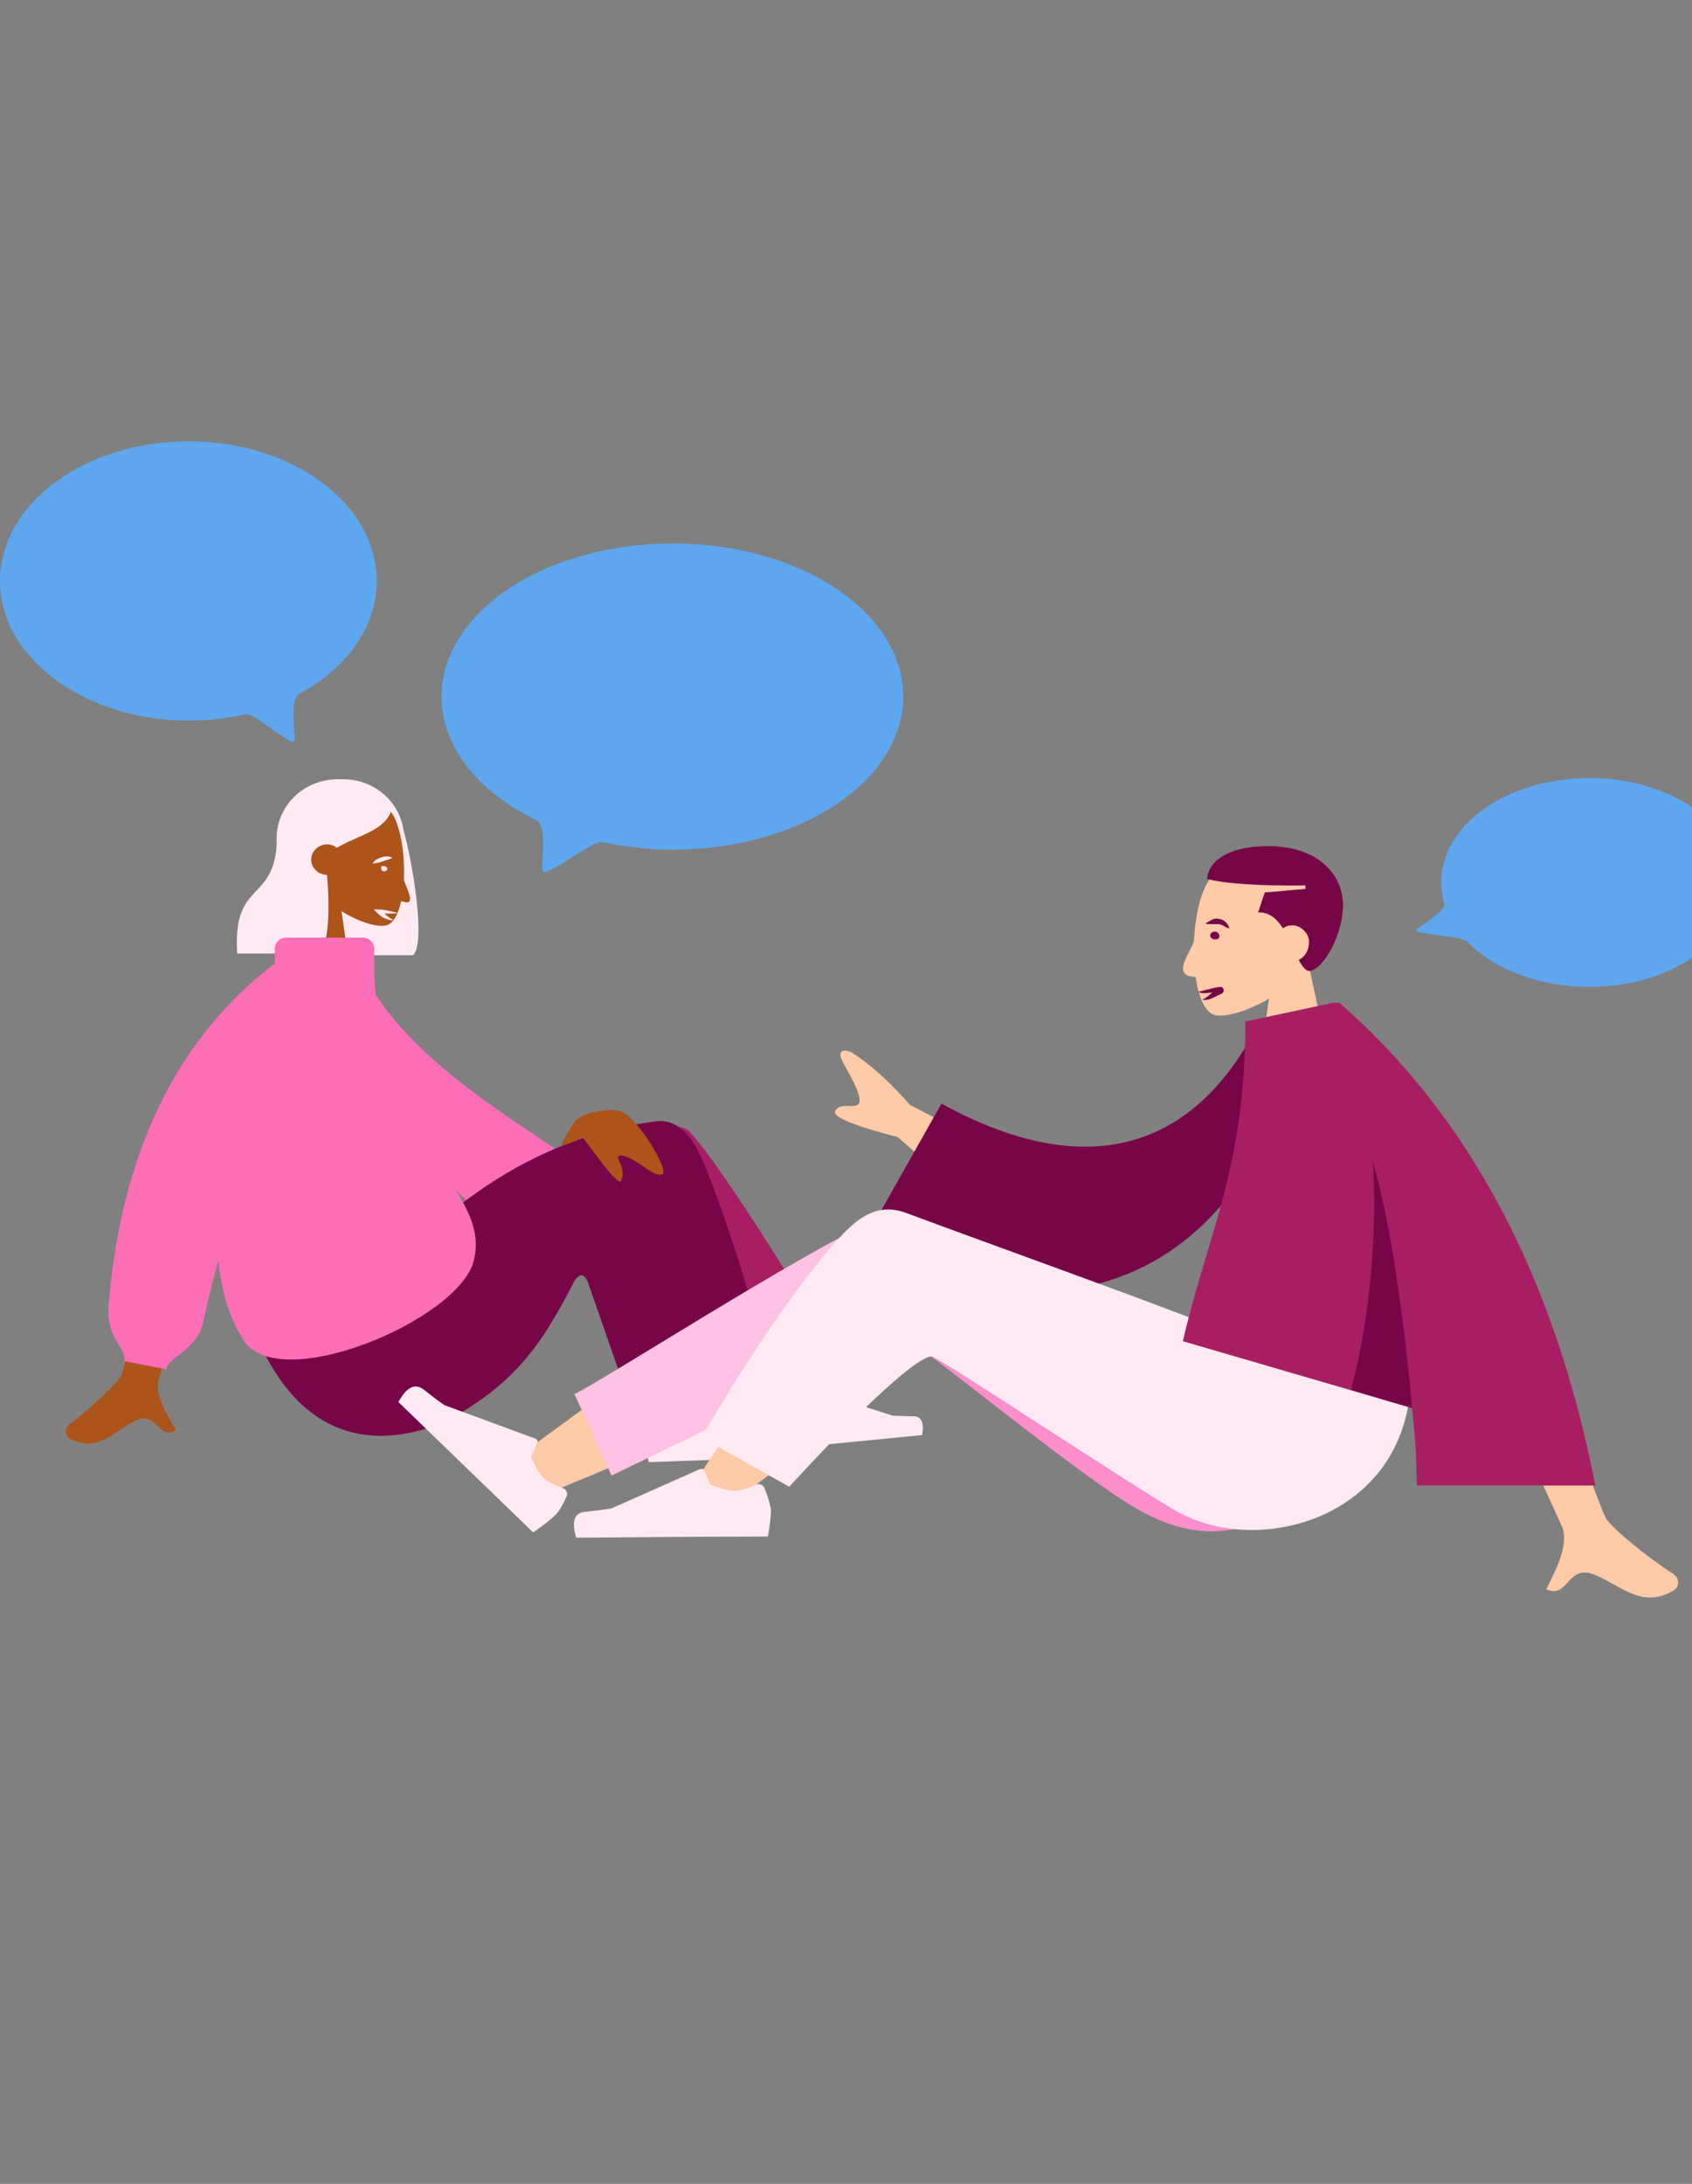 <svg height="320" viewBox="0 0 248 320" width="248" xmlns="http://www.w3.org/2000/svg"><rect x="0" y="0" width="248" height="320" fill="#808080" stroke="none"/><g fill="none" transform="translate(0 64.673)"><g fill="#5ea7ef"><path d="m55.214 20.457c0 6.79-4.446 12.807-11.292 16.503-1.6.859-.533 6.017-.8 6.962-.267.86-6.046-4.212-7.024-3.954-2.667.602-5.513.946-8.447.946-15.204 0-27.651-9.197-27.651-20.457 0-11.26 12.359-20.457 27.651-20.457s27.562 9.197 27.562 20.457z"/><path d="m254.64 64.638c0 8.51-9.691 15.3-21.694 15.3-7.469 0-14.048-2.664-17.96-6.704-.8-.774-8.269-1.032-7.38-1.719 1.423-1.032 4.357-2.837 4.09-3.782-.267-1.032-.444-2.063-.444-3.095 0-8.509 9.691-15.3 21.694-15.3s21.694 6.791 21.694 15.3z"/><path d="m64.727 37.391c0 7.392 5.424 14.01 13.781 18.05 1.956.946.622 6.619 1.067 7.564.356.946 7.38-4.556 8.624-4.298 3.29.688 6.757 1.118 10.402 1.118 18.671 0 33.786-10.057 33.786-22.434 0-12.378-15.115-22.435-33.786-22.435-18.671 0-33.875 10.057-33.875 22.435z"/></g><path d="m22.761 103.146 9.069-.602c-5.335 22.177-8.18 33.78-8.535 34.812-.8 2.407 1.512 5.759 2.49 7.564-2.756 1.461-2.756-3.18-6.224-1.289-3.112 1.719-5.423 4.555-9.336 2.492-.445-.258-1.067-1.289.089-2.149 2.934-2.234 7.024-6.102 7.557-7.306.711-1.547 2.401-12.721 4.89-33.522z" fill="#ac5419"/><path d="m48.634 76.328 3.557-.859c7.113 18.91 37.165 30.084 39.476 37.218.889 2.579-1.067 4.04.089 4.813l-4.446 3.611c-.889-.86-2.401.945-6.046 0-3.645-.86-30.941-21.919-32.63-44.783z" fill="#fc6eb5"/><path d="m59.126 56.902c1.423 5.072 3.29 16.589 1.423 18.395h-12.092s0 0 0-.086c-4.446-.516-7.913-4.126-7.913-8.596v-8.423c0-4.814 4.001-8.682 8.98-8.682h.8c4.446 0 8.18 3.18 8.802 7.392z" fill="#ffeaf4"/><path d="m45.167 64.982c-1.956-2.149-3.201-4.813-3.023-7.822.622-8.595 13.07-6.704 15.47-2.407 2.401 4.298 2.134 15.386-.978 16.16-1.245.344-3.912-.43-6.579-2.063l1.689 11.604h-9.958z" fill="#ac5419"/><path d="m47.923 63.521c.445 4.813.267 10.228-1.067 11.518h-12.092c-.711-11.26 5.868-6.963 5.868-17.535.445-.344.8-.774 1.156-1.118v-.343c2.134-4.126 4.712-6.189 8.002-6.189 4.801 0 6.313 2.149 7.646 4.04-.978 3.18-4.712 3.696-8.091 5.673-.356-.344-.889-.516-1.423-.516-1.245 0-2.312 1.031-2.312 2.235 0 1.203 1.067 2.235 2.312 2.235-.089 0-.089 0 0 0z" fill="#ffeaf4"/><path d="m117.184 143.373c-8.269-7.994-13.959-13.925-16.982-17.879-5.245-6.79-9.513-12.807-10.936-15.128-3.379-5.587 5.424-9.197 7.735-6.704 3.557 3.782 11.559 16.073 24.006 36.874z" fill="#ffeaf4"/><path d="m105.626 141.74-17.249-32.061c-3.557-5.759 10.136-11.175 12.625-8.596 5.602 5.931 19.916 30.17 21.517 31.975z" fill="#a81e63"/><path d="m97.172 145.388c-2.066-4.613-8.655-20.977-10.633-28.961-.561-2.325-1.109-4.53-1.575-6.559-1.412-6.21 10.036-9.795 11.172-3.802 2.702 14.877 5.608 35.907 5.924 37.708.517 2.513-3.571 4.532-4.889 1.614z" fill="#ffeaf4"/><path d="m95.246 143.666c-.445 1.253-.665 2.131-.629 2.752-.009.695.155 1.786.458 3.155.838-.034 8.656-.291 23.501-.846.575-1.981.168-3.007-1.098-3.111-1.343-.146-2.411-.239-3.281-.322l-11.004-4.315c-.23-.128-.442.055-.532.205l-.67 1.628c-1.198.635-2.171.895-2.933.972-.64.044-1.496-.232-2.583-.635-.505-.181-.96.066-1.23.517.045-.075.045-.075 0 0z" fill="#ffeaf4"/><path d="m113.806 142.342c-.267 1.117-.445 1.977-.356 2.492.089.688.267 1.634.622 2.837.801-.086 7.825-.774 21.072-2.063.356-1.805-.089-2.751-1.245-2.751-1.155 0-2.222-.085-3.023-.085l-10.224-3.267c-.178-.086-.445 0-.445.258l-.444 1.547c-1.067.602-1.868.946-2.579 1.032-.533.086-1.333-.086-2.4-.43-.356-.172-.801 0-.978.43z" fill="#ffeaf4"/><path d="m84.198 123.002c-4.801 9.455-8.98 15.471-19.471 20.887-11.558 4.469-21.072.859-26.851-12.12l19.294-11.518c3.023-.774 15.115-17.535 39.032-20.629 4.446-.43 6.313 4.727 7.202 6.704 0 .086 4.89 11.432 10.58 33.952l-21.961-.257-5.957-17.105c-.622-1.032-1.156-.946-1.867.086z" fill="#770649"/><path d="m54.858 78.477c1.512 25.615 17.249 31.116 14.581 41.602-2.223 8.682-28.451 19.684-33.697 11.69-2.134-3.266-3.29-7.22-3.734-11.69-.978 3.438-1.689 6.447-2.223 8.939-.889 4.298-5.513 5.33-5.335 6.963l-6.224-1.204c.267-2.234-2.667-3.094-2.312-8.165 1.867-22.434 9.958-39.11 24.362-50.112v-2.149c0-.859.711-1.633 1.689-1.633h11.203c.889 0 1.689.688 1.689 1.633z" fill="#fc6eb5"/><path d="m85.443 102.028s3.556 4.814 4.268 5.502c.711.687 1.156 1.203 1.334.773.711-1.461-.533-3.008-.445-3.438.356-.946 3.468 1.203 3.823 1.461.622.516 3.29 2.149 2.756.258-.533-2.063-3.912-7.392-6.046-8.338-1.6-.687-5.513 0-6.757 1.29-.8.945-2.045 3.266-2.045 3.524 0 .43 3.112-1.032 3.112-1.032z" fill="#ac5419"/><path d="m56.636 62.317c-.267-.086-.533-.086-.711-.086-.356 1.375 1.512.601.622.086" fill="#ffeaf4"/><path d="m59.037 63.521c-.089.773 1.6 3.438.889 3.954-.356.258-1.689-.258-1.867-.516-.356-.774.445-2.751.978-3.438z" fill="#ac5419"/><path d="m54.591 61.887c.267-.515.8-.773 1.334-.945.533-.172 1.156-.172 1.601.086-.533.258-.978.344-1.423.516-.445.172-.978.257-1.512.343z" fill="#ffeaf4"/><path d="m58.325 69.107c-.445.086-.978.086-1.423.086-.445 0-.889-.086-1.334-.086l.178-.515c.267.258.622.601.889.859.356.258.622.516 1.067.688-.445.086-.889-.086-1.334-.258-.445-.172-.8-.516-1.067-.774l-.533-.515h.711c.533 0 .978.086 1.423.172z" fill="#ffeaf4"/><path d="m144.302 113.117-12.714-11.174c-6.669-1.72-9.692-3.009-9.158-3.868.889-1.29 2.667-.258 3.378-.946.712-.773-.711-3.352-2.044-5.759-1.423-2.407.088-2.235.978-1.891 2.845 1.805 5.69 4.384 8.624 7.736l17.426 9.111z" fill="#ffcaa7"/><path d="m183.689 105.381c-13.158 22.09-36.186 23.551-57.525 12.635l11.825-20.973c22.584 12.378 37.521 5.415 46.145-11.088l8.18 2.407c-1.956 5.329-5.246 11.346-8.625 17.019z" fill="#770649"/><path d="m173.376 129.964 25.161 15.042c-9.602 14.096-19.827 18.652-32.452 11.088-8.802-5.243-30.941-23.552-31.919-23.552" fill="#fc8ecc"/><path d="m128.031 117.759c3.29 2.406 5.513 7.392.889 10.83-2.934 2.149-11.469 7.478-21.338 13.151-5.779 3.352-15.915 7.822-30.23 13.581l-3.201-5.243c15.915-11.776 28.096-20.458 36.721-26.131 14.581-9.455 17.159-6.188 17.159-6.188z" fill="#ffcaa7"/><path d="m135.855 123.603c.089 1.032-.177 1.891-.533 2.665-2.756 6.704-7.913 12.033-12.892 16.847-5.068 4.899-10.758 9.283-16.537 13.323-2.134 1.547-5.157-2.493-3.913-4.212 1.245-1.719 19.827-29.912 25.073-34.468 2.223-1.977 8.269 2.321 8.891 5.587-.178.086-.089.172-.089.258z" fill="#ffcaa7"/><path d="m83.058 154.584c.194-.493-.086-1.05-.592-1.231-1.363-.457-2.284-.969-2.808-1.461-.632-.652-1.238-1.69-1.816-3.114l.896-2.007c.135-.225-.005-.504-.235-.632l-13.328-4.905c-.876-.587-1.86-1.335-3.106-2.328-1.291-.918-2.446-.358-3.676 1.864 12.436 12.026 19.047 18.407 19.756 19.102 1.425-1.012 2.516-1.808 3.075-2.399.591-.473 1.177-1.45 1.834-2.889z" fill="#ffeaf4"/><path d="m84.198 139.591c2.934-1.204 33.964-21.145 43.744-25.271 4.268-1.805 14.226 10.401 6.935 15.386l-45.255 21.832z" fill="#ffc2e5"/><path d="m112.027 153.343c-.266-.516-.8-.687-1.333-.43-1.334.602-2.312.86-3.023.86-.889 0-2.134-.344-3.557-.946l-.889-1.977c-.089-.257-.444-.343-.622-.257l-12.981 5.759c-1.067.171-2.312.343-3.912.515s-1.956 1.462-1.245 3.782c17.693-.172 27.029-.172 28.096-.172.267-1.633.444-2.922.444-3.782-.089-.773-.355-1.891-.978-3.352z" fill="#ffeaf4"/><path d="m132.744 113.031c11.025 4.125 41.076 14.87 46.589 17.363l27.384 3.782c1.779 23.121-22.05 29.998-34.675 22.348-8.802-5.243-34.497-22.348-35.475-22.434-.623-.086-4.09.859-20.894 19.082l-12.892-7.221c1.511-2.406 10.491-18.136 19.827-28.795 2.4-2.578 5.423-5.844 10.136-4.125z" fill="#ffeaf4"/><path d="m195.87 95.496h-11.914l2.045-13.838c-3.201 1.891-6.402 2.75-7.913 2.406-3.734-.945-4.09-14.096-1.156-19.339 2.845-5.158 17.693-7.479 18.493 2.836.267 3.61-1.333 6.79-3.556 9.369z" fill="#ffcaa7"/><path d="m184.401 69.022.978-2.923 5.957-.515v-.516c-6.935.086-11.737-.258-14.404-.946.089-2.234 2.579-4.813 8.98-4.813 7.113 0 10.936 4.04 10.936 8.681 0 4.212-2.845 9.455-4.979 9.627-.533-.086-1.067-.773-1.511-1.633.889-.43 1.511-1.375 1.511-2.664 0-1.204-1.156-2.407-2.489-2.407-.534 0-.978.172-1.334.43-.889-1.376-2.045-2.407-3.645-2.321z" fill="#770649"/><path d="m235.346 157.728c.712 1.375 5.957 5.673 9.692 8.079 1.511.946.889 2.235.266 2.579-4.534 2.664-7.468-.516-11.38-2.235-4.268-1.891-3.912 3.524-7.291 2.063 1.067-2.235 3.468-6.447 2.312-9.197-.534-1.204-6.757-14.87-18.671-40.829h10.935c8.447 24.411 13.159 37.649 14.137 39.54z" fill="#ffcaa7"/><path d="m195.426 82.259h.889c19.115 16.675 31.563 40.313 37.52 70.741h-26.14c-.178-5.759-.178-5.845-.711-11.346l-33.608-9.799c3.645-15.816 9.157-25.271 9.157-46.845z" fill="#a81e63"/><path d="m206.984 141.654-8.98-2.665c1.956-7.048 4.09-20.199 3.201-33.522 2.845 9.627 4.801 25.356 5.779 36.187z" fill="#770649"/><path d="m175.154 72.288c.267 1.805-4.268 6.189.267 6.189z" fill="#ffcaa7"/><path d="m178.266 71.858c-1.067-.171-1.156 1.032-.267 1.118.978.086.889-.86.267-1.118z" fill="#770649"/><path d="m176.665 70.655c.267-.172.534-.344.89-.516.266-.172.622-.258 1.066-.172.178 0 .445.086.623.172s.355.258.444.344c.267.258.356.516.534.859-.356 0-.711-.257-.889-.343-.267-.172-.445-.172-.623-.258-.266 0-.533 0-.8 0-.533 0-.978 0-1.245-.086z" fill="#770649"/><path d="m175.599 80.711c.533-.171 1.066-.343 1.6-.429.533-.172.978-.258 1.6-.344h.178c.089 0 .178.086.267.172s.178.344.089.515c-.178.344-.267.258-.356.344l-.356.172c-.266.086-.444.258-.711.344-.533.258-1.067.43-1.689.344.533-.258.889-.602 1.334-.946.177-.172.444-.343.622-.515l.355-.258s.089-.086-.088.086c-.089.172 0 .344.088.344 0 0 .089.085.178.085h.089c-.444.086-1.067.172-1.6.172-.534.086-1.067.086-1.6-.086z" fill="#770649"/></g></svg>